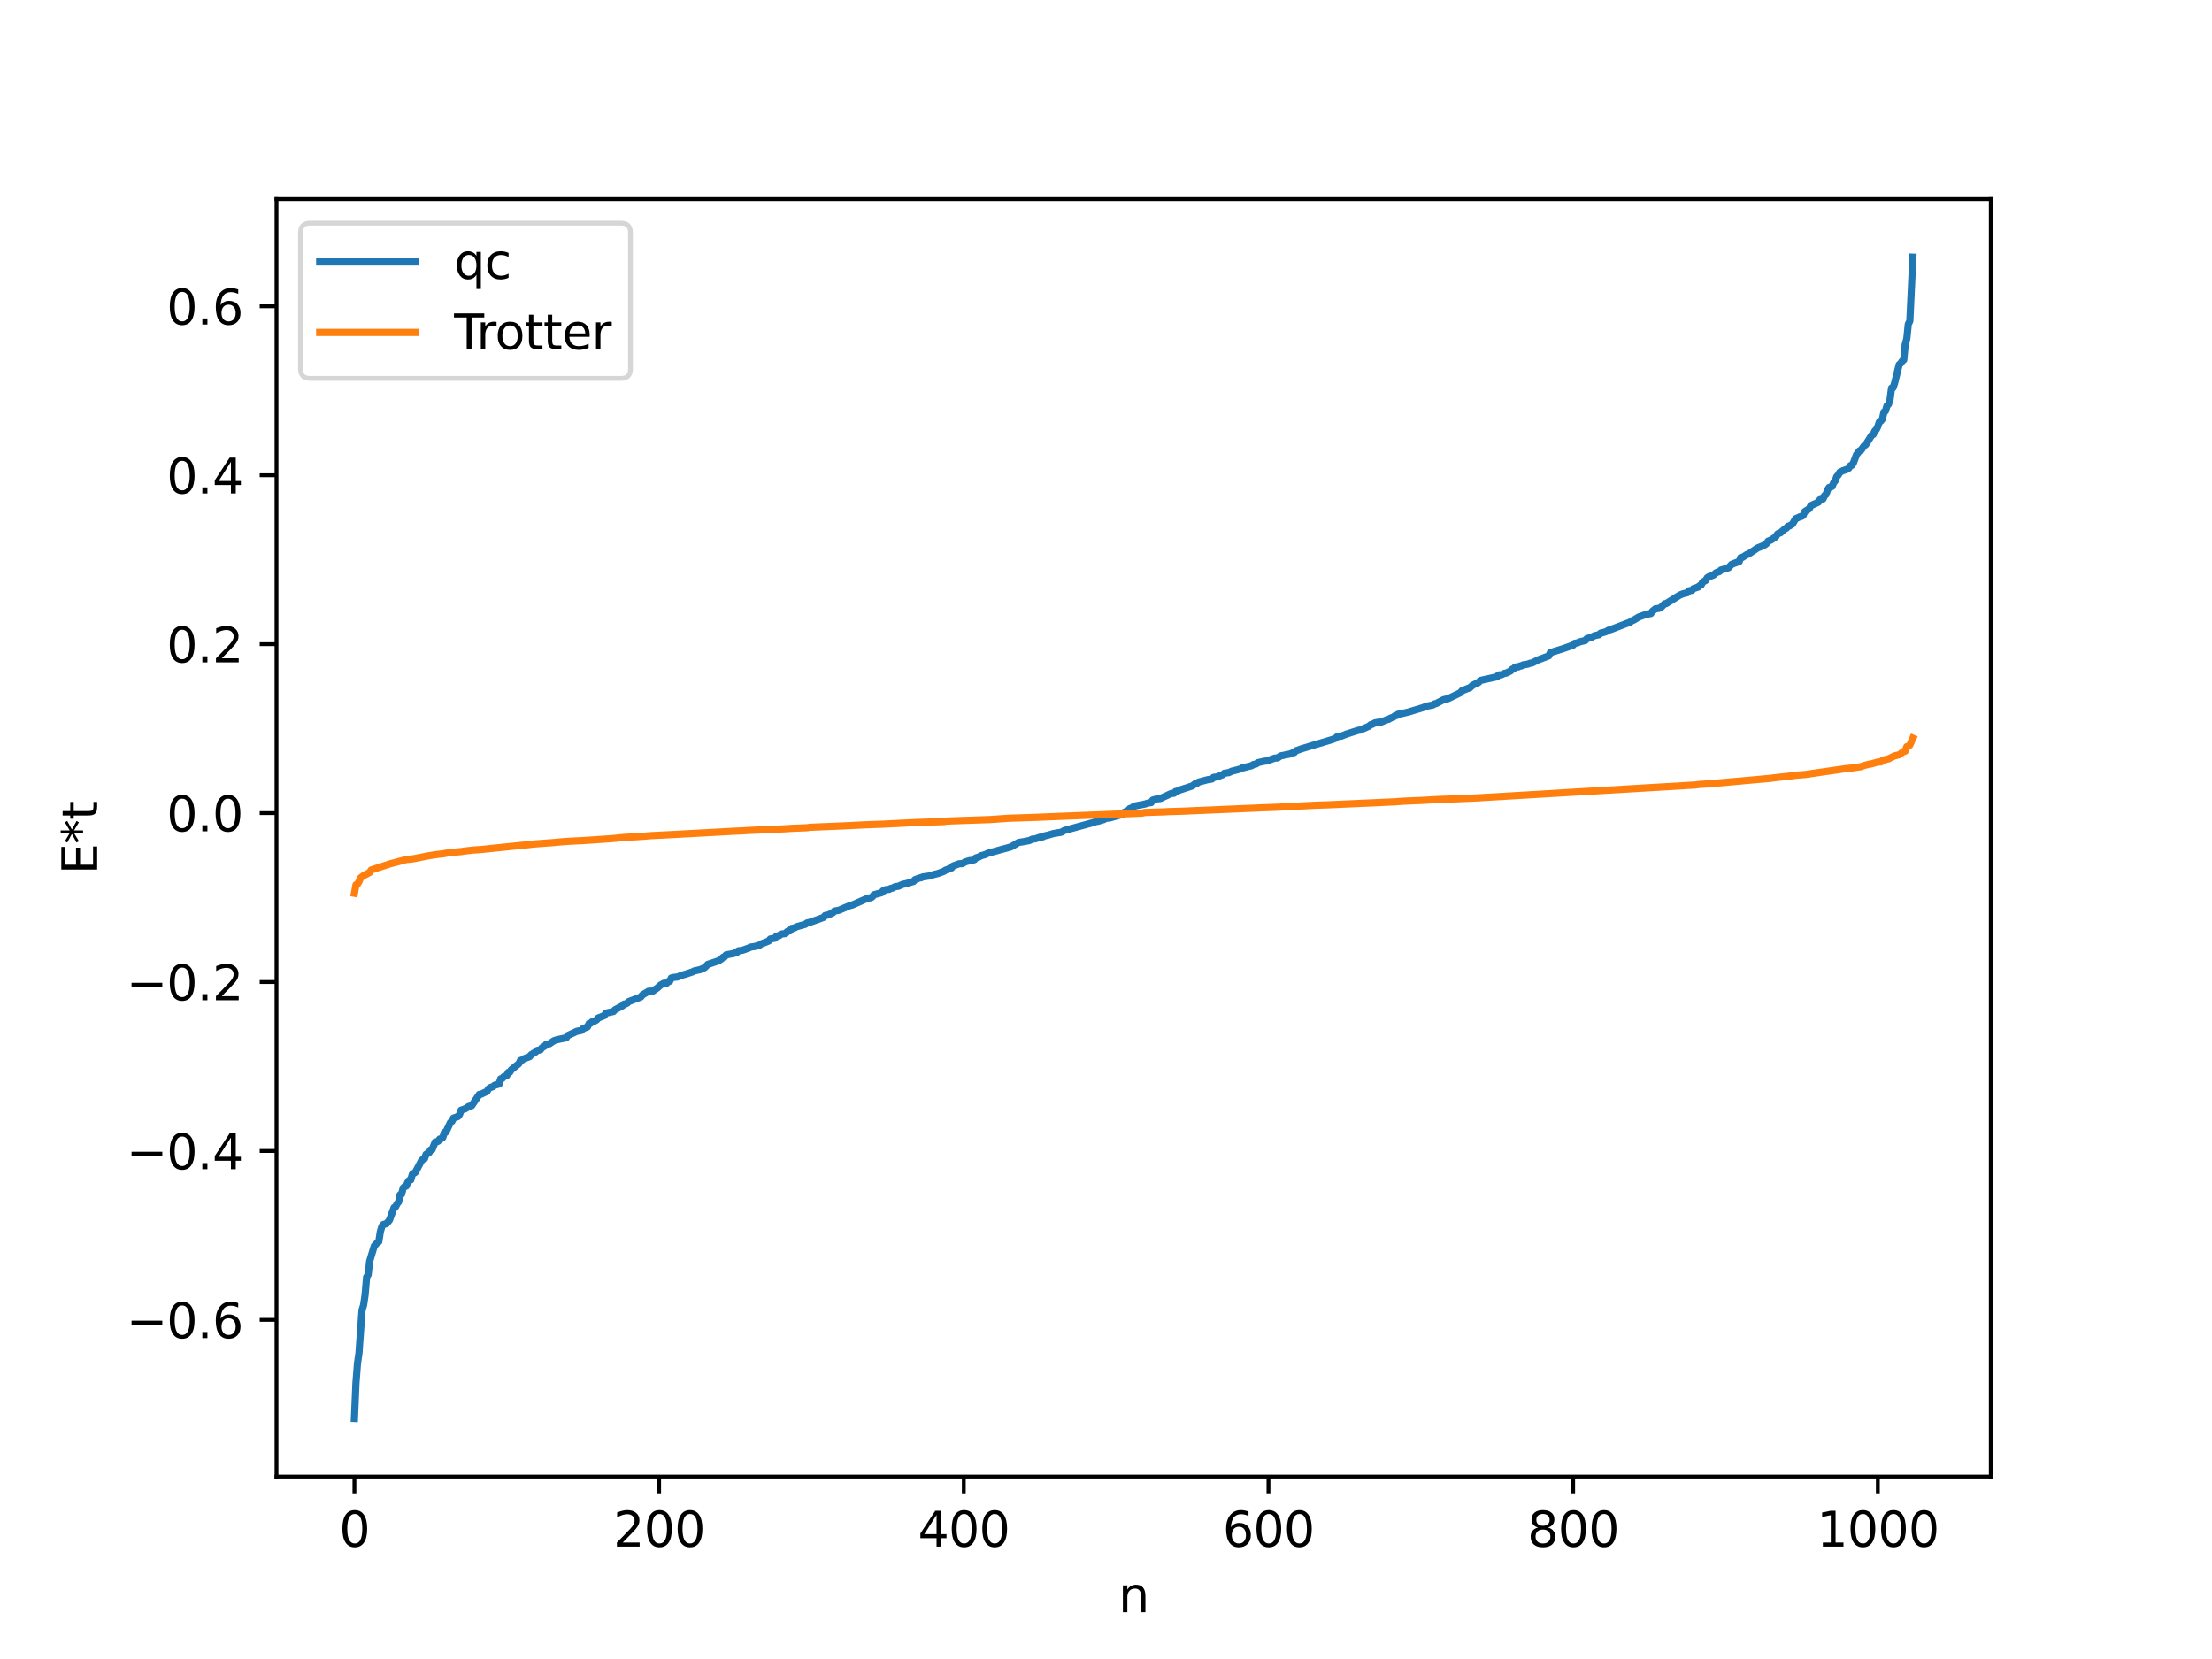 <?xml version="1.0" encoding="utf-8" standalone="no"?>
<!DOCTYPE svg PUBLIC "-//W3C//DTD SVG 1.1//EN"
  "http://www.w3.org/Graphics/SVG/1.1/DTD/svg11.dtd">
<svg xmlns:xlink="http://www.w3.org/1999/xlink" width="460.8pt" height="345.6pt" viewBox="0 0 460.8 345.6" xmlns="http://www.w3.org/2000/svg" version="1.1">
 <defs>
  <style type="text/css">*{stroke-linejoin: round; stroke-linecap: butt}</style>
 </defs>
 <g id="figure_1">
  <g id="patch_1">
   <path d="M 0 345.6 
L 460.8 345.6 
L 460.8 0 
L 0 0 
z
" style="fill: #ffffff"/>
  </g>
  <g id="axes_1">
   <g id="patch_2">
    <path d="M 57.6 307.584 
L 414.72 307.584 
L 414.72 41.472 
L 57.6 41.472 
z
" style="fill: #ffffff"/>
   </g>
   <g id="matplotlib.axis_1">
    <g id="xtick_1">
     <g id="line2d_1">
      <defs>
       <path id="m7a0e83592b" d="M 0 0 
L 0 3.5 
" style="stroke: #000000; stroke-width: 0.8"/>
      </defs>
      <g>
       <use xlink:href="#m7a0e83592b" x="73.833" y="307.584" style="stroke: #000000; stroke-width: 0.8"/>
      </g>
     </g>
     <g id="text_1">
      <!-- 0 -->
      <g transform="translate(70.651 322.182) scale(0.1 -0.1)">
       <defs>
        <path id="DejaVuSans-30" d="M 2034 4250 
Q 1547 4250 1301 3770 
Q 1056 3291 1056 2328 
Q 1056 1369 1301 889 
Q 1547 409 2034 409 
Q 2525 409 2770 889 
Q 3016 1369 3016 2328 
Q 3016 3291 2770 3770 
Q 2525 4250 2034 4250 
z
M 2034 4750 
Q 2819 4750 3233 4129 
Q 3647 3509 3647 2328 
Q 3647 1150 3233 529 
Q 2819 -91 2034 -91 
Q 1250 -91 836 529 
Q 422 1150 422 2328 
Q 422 3509 836 4129 
Q 1250 4750 2034 4750 
z
" transform="scale(0.016)"/>
       </defs>
       <use xlink:href="#DejaVuSans-30"/>
      </g>
     </g>
    </g>
    <g id="xtick_2">
     <g id="line2d_2">
      <g>
       <use xlink:href="#m7a0e83592b" x="137.304" y="307.584" style="stroke: #000000; stroke-width: 0.8"/>
      </g>
     </g>
     <g id="text_2">
      <!-- 200 -->
      <g transform="translate(127.76 322.182) scale(0.1 -0.1)">
       <defs>
        <path id="DejaVuSans-32" d="M 1228 531 
L 3431 531 
L 3431 0 
L 469 0 
L 469 531 
Q 828 903 1448 1529 
Q 2069 2156 2228 2338 
Q 2531 2678 2651 2914 
Q 2772 3150 2772 3378 
Q 2772 3750 2511 3984 
Q 2250 4219 1831 4219 
Q 1534 4219 1204 4116 
Q 875 4013 500 3803 
L 500 4441 
Q 881 4594 1212 4672 
Q 1544 4750 1819 4750 
Q 2544 4750 2975 4387 
Q 3406 4025 3406 3419 
Q 3406 3131 3298 2873 
Q 3191 2616 2906 2266 
Q 2828 2175 2409 1742 
Q 1991 1309 1228 531 
z
" transform="scale(0.016)"/>
       </defs>
       <use xlink:href="#DejaVuSans-32"/>
       <use xlink:href="#DejaVuSans-30" x="63.623"/>
       <use xlink:href="#DejaVuSans-30" x="127.246"/>
      </g>
     </g>
    </g>
    <g id="xtick_3">
     <g id="line2d_3">
      <g>
       <use xlink:href="#m7a0e83592b" x="200.775" y="307.584" style="stroke: #000000; stroke-width: 0.8"/>
      </g>
     </g>
     <g id="text_3">
      <!-- 400 -->
      <g transform="translate(191.231 322.182) scale(0.1 -0.1)">
       <defs>
        <path id="DejaVuSans-34" d="M 2419 4116 
L 825 1625 
L 2419 1625 
L 2419 4116 
z
M 2253 4666 
L 3047 4666 
L 3047 1625 
L 3713 1625 
L 3713 1100 
L 3047 1100 
L 3047 0 
L 2419 0 
L 2419 1100 
L 313 1100 
L 313 1709 
L 2253 4666 
z
" transform="scale(0.016)"/>
       </defs>
       <use xlink:href="#DejaVuSans-34"/>
       <use xlink:href="#DejaVuSans-30" x="63.623"/>
       <use xlink:href="#DejaVuSans-30" x="127.246"/>
      </g>
     </g>
    </g>
    <g id="xtick_4">
     <g id="line2d_4">
      <g>
       <use xlink:href="#m7a0e83592b" x="264.246" y="307.584" style="stroke: #000000; stroke-width: 0.8"/>
      </g>
     </g>
     <g id="text_4">
      <!-- 600 -->
      <g transform="translate(254.702 322.182) scale(0.1 -0.1)">
       <defs>
        <path id="DejaVuSans-36" d="M 2113 2584 
Q 1688 2584 1439 2293 
Q 1191 2003 1191 1497 
Q 1191 994 1439 701 
Q 1688 409 2113 409 
Q 2538 409 2786 701 
Q 3034 994 3034 1497 
Q 3034 2003 2786 2293 
Q 2538 2584 2113 2584 
z
M 3366 4563 
L 3366 3988 
Q 3128 4100 2886 4159 
Q 2644 4219 2406 4219 
Q 1781 4219 1451 3797 
Q 1122 3375 1075 2522 
Q 1259 2794 1537 2939 
Q 1816 3084 2150 3084 
Q 2853 3084 3261 2657 
Q 3669 2231 3669 1497 
Q 3669 778 3244 343 
Q 2819 -91 2113 -91 
Q 1303 -91 875 529 
Q 447 1150 447 2328 
Q 447 3434 972 4092 
Q 1497 4750 2381 4750 
Q 2619 4750 2861 4703 
Q 3103 4656 3366 4563 
z
" transform="scale(0.016)"/>
       </defs>
       <use xlink:href="#DejaVuSans-36"/>
       <use xlink:href="#DejaVuSans-30" x="63.623"/>
       <use xlink:href="#DejaVuSans-30" x="127.246"/>
      </g>
     </g>
    </g>
    <g id="xtick_5">
     <g id="line2d_5">
      <g>
       <use xlink:href="#m7a0e83592b" x="327.717" y="307.584" style="stroke: #000000; stroke-width: 0.8"/>
      </g>
     </g>
     <g id="text_5">
      <!-- 800 -->
      <g transform="translate(318.173 322.182) scale(0.1 -0.1)">
       <defs>
        <path id="DejaVuSans-38" d="M 2034 2216 
Q 1584 2216 1326 1975 
Q 1069 1734 1069 1313 
Q 1069 891 1326 650 
Q 1584 409 2034 409 
Q 2484 409 2743 651 
Q 3003 894 3003 1313 
Q 3003 1734 2745 1975 
Q 2488 2216 2034 2216 
z
M 1403 2484 
Q 997 2584 770 2862 
Q 544 3141 544 3541 
Q 544 4100 942 4425 
Q 1341 4750 2034 4750 
Q 2731 4750 3128 4425 
Q 3525 4100 3525 3541 
Q 3525 3141 3298 2862 
Q 3072 2584 2669 2484 
Q 3125 2378 3379 2068 
Q 3634 1759 3634 1313 
Q 3634 634 3220 271 
Q 2806 -91 2034 -91 
Q 1263 -91 848 271 
Q 434 634 434 1313 
Q 434 1759 690 2068 
Q 947 2378 1403 2484 
z
M 1172 3481 
Q 1172 3119 1398 2916 
Q 1625 2713 2034 2713 
Q 2441 2713 2670 2916 
Q 2900 3119 2900 3481 
Q 2900 3844 2670 4047 
Q 2441 4250 2034 4250 
Q 1625 4250 1398 4047 
Q 1172 3844 1172 3481 
z
" transform="scale(0.016)"/>
       </defs>
       <use xlink:href="#DejaVuSans-38"/>
       <use xlink:href="#DejaVuSans-30" x="63.623"/>
       <use xlink:href="#DejaVuSans-30" x="127.246"/>
      </g>
     </g>
    </g>
    <g id="xtick_6">
     <g id="line2d_6">
      <g>
       <use xlink:href="#m7a0e83592b" x="391.188" y="307.584" style="stroke: #000000; stroke-width: 0.8"/>
      </g>
     </g>
     <g id="text_6">
      <!-- 1000 -->
      <g transform="translate(378.463 322.182) scale(0.1 -0.1)">
       <defs>
        <path id="DejaVuSans-31" d="M 794 531 
L 1825 531 
L 1825 4091 
L 703 3866 
L 703 4441 
L 1819 4666 
L 2450 4666 
L 2450 531 
L 3481 531 
L 3481 0 
L 794 0 
L 794 531 
z
" transform="scale(0.016)"/>
       </defs>
       <use xlink:href="#DejaVuSans-31"/>
       <use xlink:href="#DejaVuSans-30" x="63.623"/>
       <use xlink:href="#DejaVuSans-30" x="127.246"/>
       <use xlink:href="#DejaVuSans-30" x="190.869"/>
      </g>
     </g>
    </g>
    <g id="text_7">
     <!-- n -->
     <g transform="translate(232.991 335.861) scale(0.1 -0.1)">
      <defs>
       <path id="DejaVuSans-6e" d="M 3513 2113 
L 3513 0 
L 2938 0 
L 2938 2094 
Q 2938 2591 2744 2837 
Q 2550 3084 2163 3084 
Q 1697 3084 1428 2787 
Q 1159 2491 1159 1978 
L 1159 0 
L 581 0 
L 581 3500 
L 1159 3500 
L 1159 2956 
Q 1366 3272 1645 3428 
Q 1925 3584 2291 3584 
Q 2894 3584 3203 3211 
Q 3513 2838 3513 2113 
z
" transform="scale(0.016)"/>
      </defs>
      <use xlink:href="#DejaVuSans-6e"/>
     </g>
    </g>
   </g>
   <g id="matplotlib.axis_2">
    <g id="ytick_1">
     <g id="line2d_7">
      <defs>
       <path id="mb31cca8a50" d="M 0 0 
L -3.5 0 
" style="stroke: #000000; stroke-width: 0.8"/>
      </defs>
      <g>
       <use xlink:href="#mb31cca8a50" x="57.6" y="274.954" style="stroke: #000000; stroke-width: 0.8"/>
      </g>
     </g>
     <g id="text_8">
      <!-- −0.6 -->
      <g transform="translate(26.317 278.753) scale(0.1 -0.1)">
       <defs>
        <path id="DejaVuSans-2212" d="M 678 2272 
L 4684 2272 
L 4684 1741 
L 678 1741 
L 678 2272 
z
" transform="scale(0.016)"/>
        <path id="DejaVuSans-2e" d="M 684 794 
L 1344 794 
L 1344 0 
L 684 0 
L 684 794 
z
" transform="scale(0.016)"/>
       </defs>
       <use xlink:href="#DejaVuSans-2212"/>
       <use xlink:href="#DejaVuSans-30" x="83.789"/>
       <use xlink:href="#DejaVuSans-2e" x="147.412"/>
       <use xlink:href="#DejaVuSans-36" x="179.199"/>
      </g>
     </g>
    </g>
    <g id="ytick_2">
     <g id="line2d_8">
      <g>
       <use xlink:href="#mb31cca8a50" x="57.6" y="239.763" style="stroke: #000000; stroke-width: 0.8"/>
      </g>
     </g>
     <g id="text_9">
      <!-- −0.4 -->
      <g transform="translate(26.317 243.562) scale(0.1 -0.1)">
       <use xlink:href="#DejaVuSans-2212"/>
       <use xlink:href="#DejaVuSans-30" x="83.789"/>
       <use xlink:href="#DejaVuSans-2e" x="147.412"/>
       <use xlink:href="#DejaVuSans-34" x="179.199"/>
      </g>
     </g>
    </g>
    <g id="ytick_3">
     <g id="line2d_9">
      <g>
       <use xlink:href="#mb31cca8a50" x="57.6" y="204.571" style="stroke: #000000; stroke-width: 0.8"/>
      </g>
     </g>
     <g id="text_10">
      <!-- −0.2 -->
      <g transform="translate(26.317 208.37) scale(0.1 -0.1)">
       <use xlink:href="#DejaVuSans-2212"/>
       <use xlink:href="#DejaVuSans-30" x="83.789"/>
       <use xlink:href="#DejaVuSans-2e" x="147.412"/>
       <use xlink:href="#DejaVuSans-32" x="179.199"/>
      </g>
     </g>
    </g>
    <g id="ytick_4">
     <g id="line2d_10">
      <g>
       <use xlink:href="#mb31cca8a50" x="57.6" y="169.379" style="stroke: #000000; stroke-width: 0.8"/>
      </g>
     </g>
     <g id="text_11">
      <!-- 0.0 -->
      <g transform="translate(34.697 173.178) scale(0.1 -0.1)">
       <use xlink:href="#DejaVuSans-30"/>
       <use xlink:href="#DejaVuSans-2e" x="63.623"/>
       <use xlink:href="#DejaVuSans-30" x="95.41"/>
      </g>
     </g>
    </g>
    <g id="ytick_5">
     <g id="line2d_11">
      <g>
       <use xlink:href="#mb31cca8a50" x="57.6" y="134.187" style="stroke: #000000; stroke-width: 0.8"/>
      </g>
     </g>
     <g id="text_12">
      <!-- 0.2 -->
      <g transform="translate(34.697 137.987) scale(0.1 -0.1)">
       <use xlink:href="#DejaVuSans-30"/>
       <use xlink:href="#DejaVuSans-2e" x="63.623"/>
       <use xlink:href="#DejaVuSans-32" x="95.41"/>
      </g>
     </g>
    </g>
    <g id="ytick_6">
     <g id="line2d_12">
      <g>
       <use xlink:href="#mb31cca8a50" x="57.6" y="98.996" style="stroke: #000000; stroke-width: 0.8"/>
      </g>
     </g>
     <g id="text_13">
      <!-- 0.4 -->
      <g transform="translate(34.697 102.795) scale(0.1 -0.1)">
       <use xlink:href="#DejaVuSans-30"/>
       <use xlink:href="#DejaVuSans-2e" x="63.623"/>
       <use xlink:href="#DejaVuSans-34" x="95.41"/>
      </g>
     </g>
    </g>
    <g id="ytick_7">
     <g id="line2d_13">
      <g>
       <use xlink:href="#mb31cca8a50" x="57.6" y="63.804" style="stroke: #000000; stroke-width: 0.8"/>
      </g>
     </g>
     <g id="text_14">
      <!-- 0.6 -->
      <g transform="translate(34.697 67.603) scale(0.1 -0.1)">
       <use xlink:href="#DejaVuSans-30"/>
       <use xlink:href="#DejaVuSans-2e" x="63.623"/>
       <use xlink:href="#DejaVuSans-36" x="95.41"/>
      </g>
     </g>
    </g>
    <g id="text_15">
     <!-- E*t -->
     <g transform="translate(20.238 182.148) rotate(-90) scale(0.1 -0.1)">
      <defs>
       <path id="DejaVuSans-45" d="M 628 4666 
L 3578 4666 
L 3578 4134 
L 1259 4134 
L 1259 2753 
L 3481 2753 
L 3481 2222 
L 1259 2222 
L 1259 531 
L 3634 531 
L 3634 0 
L 628 0 
L 628 4666 
z
" transform="scale(0.016)"/>
       <path id="DejaVuSans-2a" d="M 3009 3897 
L 1888 3291 
L 3009 2681 
L 2828 2375 
L 1778 3009 
L 1778 1831 
L 1422 1831 
L 1422 3009 
L 372 2375 
L 191 2681 
L 1313 3291 
L 191 3897 
L 372 4206 
L 1422 3572 
L 1422 4750 
L 1778 4750 
L 1778 3572 
L 2828 4206 
L 3009 3897 
z
" transform="scale(0.016)"/>
       <path id="DejaVuSans-74" d="M 1172 4494 
L 1172 3500 
L 2356 3500 
L 2356 3053 
L 1172 3053 
L 1172 1153 
Q 1172 725 1289 603 
Q 1406 481 1766 481 
L 2356 481 
L 2356 0 
L 1766 0 
Q 1100 0 847 248 
Q 594 497 594 1153 
L 594 3053 
L 172 3053 
L 172 3500 
L 594 3500 
L 594 4494 
L 1172 4494 
z
" transform="scale(0.016)"/>
      </defs>
      <use xlink:href="#DejaVuSans-45"/>
      <use xlink:href="#DejaVuSans-2a" x="63.184"/>
      <use xlink:href="#DejaVuSans-74" x="113.184"/>
     </g>
    </g>
   </g>
   <g id="line2d_14">
    <path d="M 73.833 295.488 
L 74.15 288.139 
L 74.467 284.051 
L 74.785 281.818 
L 75.42 272.903 
L 75.737 271.88 
L 76.054 269.732 
L 76.372 266.033 
L 76.689 265.555 
L 77.006 262.719 
L 77.958 259.576 
L 78.593 258.88 
L 78.91 258.657 
L 79.228 256.58 
L 79.545 255.506 
L 79.862 255.083 
L 80.497 254.927 
L 81.132 254.17 
L 82.084 251.558 
L 82.401 251.405 
L 82.719 250.765 
L 83.036 250.396 
L 83.353 248.877 
L 83.671 248.755 
L 83.988 247.463 
L 84.305 247.17 
L 84.623 247.074 
L 84.94 246.293 
L 85.258 245.868 
L 85.575 245.786 
L 85.892 244.617 
L 86.527 244.209 
L 87.796 241.793 
L 88.114 241.474 
L 88.431 241.371 
L 88.748 240.47 
L 89.383 240.123 
L 89.7 239.533 
L 90.018 239.461 
L 90.653 237.904 
L 90.97 237.872 
L 91.287 237.727 
L 91.605 237.273 
L 91.922 237.214 
L 92.239 236.964 
L 92.557 235.922 
L 92.874 235.863 
L 93.826 233.838 
L 94.143 233.6 
L 94.461 232.919 
L 95.413 232.584 
L 95.73 232.175 
L 96.048 231.28 
L 97 230.934 
L 97.634 230.495 
L 98.269 230.325 
L 99.856 227.983 
L 100.173 227.968 
L 101.125 227.509 
L 101.443 227.396 
L 101.76 226.826 
L 102.077 226.582 
L 102.712 226.348 
L 103.029 226.078 
L 103.981 225.81 
L 104.299 224.74 
L 104.616 224.675 
L 104.934 224.308 
L 105.568 224.067 
L 105.886 223.403 
L 106.203 223.36 
L 106.52 222.842 
L 108.107 221.567 
L 108.424 220.915 
L 108.742 220.858 
L 109.059 220.596 
L 110.329 220.118 
L 110.646 219.723 
L 111.598 219.135 
L 111.915 218.825 
L 112.55 218.727 
L 112.867 218.295 
L 113.502 217.898 
L 113.82 217.523 
L 114.454 217.447 
L 115.406 216.798 
L 116.041 216.598 
L 116.676 216.46 
L 117.31 216.326 
L 117.945 216.207 
L 118.262 215.733 
L 120.167 214.839 
L 121.119 214.66 
L 121.436 214.292 
L 122.071 214.045 
L 122.388 213.916 
L 122.705 213.23 
L 123.023 213.167 
L 123.34 212.859 
L 123.658 212.819 
L 124.292 212.465 
L 124.61 212.069 
L 125.879 211.573 
L 126.196 211.054 
L 127.783 210.715 
L 128.1 210.355 
L 129.687 209.52 
L 130.005 209.165 
L 130.322 209.13 
L 130.639 208.975 
L 130.957 208.655 
L 133.496 207.69 
L 133.813 207.282 
L 135.082 206.503 
L 136.034 206.442 
L 136.986 205.771 
L 137.621 205.201 
L 138.256 204.837 
L 138.891 204.818 
L 139.208 204.473 
L 139.525 204.396 
L 139.843 203.726 
L 140.477 203.589 
L 141.112 203.53 
L 142.064 203.147 
L 142.699 202.974 
L 144.286 202.453 
L 144.603 202.264 
L 145.872 201.988 
L 146.824 201.558 
L 147.459 200.89 
L 148.094 200.693 
L 149.681 200.155 
L 150.315 199.734 
L 150.633 199.398 
L 150.95 199.312 
L 151.267 198.916 
L 152.854 198.632 
L 153.172 198.459 
L 153.489 198.436 
L 153.806 198.081 
L 154.758 197.93 
L 156.028 197.467 
L 156.345 197.291 
L 157.297 197.163 
L 157.932 196.955 
L 158.249 196.892 
L 158.567 196.632 
L 159.201 196.397 
L 160.153 196.021 
L 160.471 195.604 
L 161.423 195.451 
L 161.74 195.036 
L 162.375 194.873 
L 162.692 194.585 
L 163.644 194.474 
L 163.962 194.098 
L 164.279 193.936 
L 164.596 193.905 
L 164.914 193.4 
L 165.548 193.293 
L 165.866 193.078 
L 167.77 192.542 
L 168.087 192.281 
L 168.722 192.128 
L 170.626 191.457 
L 171.578 191.096 
L 171.896 190.713 
L 172.53 190.591 
L 173.482 190.161 
L 173.8 189.813 
L 174.434 189.672 
L 174.752 189.634 
L 176.973 188.679 
L 177.608 188.504 
L 180.781 187.099 
L 181.416 187.019 
L 181.734 186.812 
L 182.051 186.398 
L 183.638 185.968 
L 183.955 185.579 
L 184.272 185.532 
L 184.59 185.304 
L 185.224 185.278 
L 185.542 185.073 
L 185.859 185.037 
L 186.494 184.704 
L 187.129 184.631 
L 188.081 184.217 
L 188.715 184.093 
L 190.302 183.621 
L 190.62 183.248 
L 191.572 182.88 
L 191.889 182.859 
L 192.206 182.68 
L 193.476 182.501 
L 194.745 182.124 
L 195.38 181.971 
L 196.649 181.505 
L 196.967 181.274 
L 197.601 181.055 
L 197.919 180.817 
L 198.236 180.807 
L 198.553 180.393 
L 199.823 179.937 
L 200.458 179.909 
L 201.092 179.551 
L 202.044 179.27 
L 202.362 179.267 
L 202.996 179.085 
L 203.314 178.703 
L 203.948 178.522 
L 204.266 178.292 
L 205.218 178.028 
L 205.853 177.728 
L 210.613 176.418 
L 212.2 175.488 
L 213.152 175.349 
L 214.421 175.105 
L 215.056 174.803 
L 215.691 174.741 
L 216.643 174.407 
L 217.277 174.324 
L 217.595 174.132 
L 218.229 173.996 
L 219.499 173.63 
L 221.086 173.372 
L 221.72 173.003 
L 227.75 171.354 
L 228.385 171.129 
L 228.702 171.093 
L 229.337 170.909 
L 229.972 170.719 
L 230.289 170.489 
L 231.241 170.376 
L 232.828 169.924 
L 233.78 169.649 
L 234.097 169.261 
L 235.049 168.819 
L 235.367 168.426 
L 235.684 168.348 
L 236.319 167.922 
L 238.54 167.486 
L 239.175 167.289 
L 239.81 167.19 
L 240.127 166.673 
L 241.079 166.4 
L 241.714 166.346 
L 243.935 165.32 
L 244.57 165.25 
L 244.887 164.885 
L 245.205 164.835 
L 245.839 164.546 
L 248.378 163.724 
L 249.013 163.242 
L 249.33 163.199 
L 249.648 162.937 
L 251.552 162.426 
L 252.186 162.335 
L 252.504 162.26 
L 252.821 161.931 
L 253.456 161.857 
L 254.725 161.394 
L 255.043 161.085 
L 255.995 160.942 
L 256.629 160.642 
L 257.581 160.417 
L 258.534 160.141 
L 258.851 159.924 
L 259.168 159.91 
L 259.803 159.733 
L 260.755 159.504 
L 261.072 159.268 
L 261.707 159.132 
L 262.024 158.876 
L 263.294 158.596 
L 263.929 158.508 
L 265.515 157.94 
L 266.15 157.887 
L 266.785 157.461 
L 267.42 157.338 
L 268.054 157.205 
L 268.689 157.082 
L 269.324 156.822 
L 269.641 156.758 
L 269.958 156.403 
L 271.228 155.955 
L 276.623 154.334 
L 277.575 154.043 
L 278.21 153.802 
L 278.527 153.485 
L 279.479 153.333 
L 280.431 152.943 
L 282.97 152.13 
L 283.287 152.115 
L 285.191 151.279 
L 285.509 150.983 
L 285.826 150.899 
L 286.461 150.577 
L 287.096 150.463 
L 287.73 150.413 
L 289 149.896 
L 289.317 149.834 
L 289.634 149.608 
L 290.269 149.382 
L 290.586 149.126 
L 290.904 149.063 
L 291.221 148.792 
L 291.856 148.693 
L 293.443 148.316 
L 296.299 147.455 
L 297.251 147.102 
L 298.52 146.856 
L 298.838 146.631 
L 299.155 146.577 
L 300.742 145.748 
L 301.694 145.534 
L 304.233 144.304 
L 304.55 143.903 
L 305.185 143.656 
L 305.82 143.393 
L 306.137 143.322 
L 306.772 142.754 
L 308.041 142.139 
L 308.358 141.756 
L 311.849 140.988 
L 312.167 140.615 
L 312.801 140.551 
L 313.436 140.252 
L 313.753 140.23 
L 314.705 139.76 
L 315.023 139.405 
L 315.34 139.293 
L 315.658 138.954 
L 316.292 138.934 
L 316.61 138.745 
L 316.927 138.726 
L 317.244 138.513 
L 317.879 138.417 
L 318.196 138.365 
L 318.831 138.141 
L 319.148 138.119 
L 320.418 137.467 
L 322.639 136.629 
L 322.957 135.961 
L 325.813 135.067 
L 327.717 134.387 
L 328.034 134.02 
L 328.669 133.915 
L 328.986 133.732 
L 330.256 133.42 
L 330.573 133.042 
L 331.525 132.759 
L 332.16 132.433 
L 332.795 132.28 
L 333.112 132.235 
L 333.429 131.892 
L 334.064 131.747 
L 334.699 131.533 
L 335.016 131.306 
L 335.651 131.107 
L 339.142 129.766 
L 339.459 129.754 
L 339.777 129.41 
L 340.411 129.126 
L 341.363 128.539 
L 342.633 128.089 
L 342.95 128.06 
L 343.267 127.913 
L 343.902 127.805 
L 344.22 127.339 
L 344.854 126.83 
L 345.489 126.744 
L 345.806 126.657 
L 346.124 126.418 
L 346.758 125.78 
L 347.076 125.745 
L 349.932 123.958 
L 350.567 123.703 
L 351.519 123.468 
L 351.836 123.064 
L 352.471 122.976 
L 352.788 122.604 
L 353.74 122.307 
L 354.058 122.009 
L 354.375 121.875 
L 354.692 121.253 
L 355.327 120.916 
L 355.644 120.365 
L 355.962 120.152 
L 356.914 119.817 
L 357.548 119.274 
L 358.183 119.061 
L 358.5 118.746 
L 360.087 118.265 
L 360.722 117.572 
L 361.357 117.315 
L 362.309 116.979 
L 362.626 116.149 
L 362.943 116.129 
L 363.896 115.521 
L 364.213 115.432 
L 364.848 115.017 
L 366.117 114.159 
L 367.069 113.773 
L 367.704 113.457 
L 368.021 113.205 
L 368.339 112.732 
L 368.973 112.481 
L 369.925 111.825 
L 370.243 111.294 
L 370.56 111.071 
L 370.877 111.015 
L 371.829 110.162 
L 372.147 110.026 
L 372.464 109.618 
L 372.781 109.57 
L 373.416 109.155 
L 374.051 108.069 
L 375.003 107.638 
L 375.32 107.568 
L 375.638 107.369 
L 375.955 106.58 
L 376.907 105.973 
L 377.224 105.33 
L 378.811 104.608 
L 379.129 104.092 
L 379.763 103.943 
L 380.081 103.242 
L 380.398 102.996 
L 380.715 102.046 
L 381.033 101.545 
L 381.667 101.332 
L 381.985 100.545 
L 382.302 100.193 
L 382.62 99.288 
L 382.937 98.966 
L 383.254 98.395 
L 383.889 98.061 
L 384.841 97.746 
L 385.158 97.503 
L 385.476 97.003 
L 385.793 96.913 
L 386.11 96.408 
L 386.745 94.709 
L 387.38 93.901 
L 387.697 93.769 
L 388.332 92.871 
L 388.649 92.668 
L 389.919 90.657 
L 390.236 90.498 
L 390.553 89.787 
L 390.871 89.479 
L 391.188 88.84 
L 391.505 87.89 
L 391.823 87.701 
L 392.14 87.287 
L 392.458 85.839 
L 392.775 85.617 
L 393.092 84.527 
L 393.41 84.23 
L 393.727 83.263 
L 394.044 80.852 
L 394.362 80.767 
L 394.679 79.819 
L 395.631 75.971 
L 395.948 75.688 
L 396.266 75.217 
L 396.583 74.968 
L 396.9 71.702 
L 397.218 70.581 
L 397.535 67.513 
L 397.853 66.892 
L 398.487 53.568 
L 398.487 53.568 
" clip-path="url(#pab5b676eda)" style="fill: none; stroke: #1f77b4; stroke-width: 1.5; stroke-linecap: square"/>
   </g>
   <g id="line2d_15">
    <path d="M 73.833 186.095 
L 74.15 184.336 
L 74.467 184.163 
L 74.785 183.664 
L 75.102 182.885 
L 75.737 182.404 
L 77.006 181.749 
L 77.324 181.239 
L 81.132 179.989 
L 81.767 179.821 
L 84.623 179.057 
L 85.575 178.972 
L 86.21 178.879 
L 87.479 178.63 
L 89.383 178.256 
L 90.653 178.061 
L 91.287 177.969 
L 92.239 177.875 
L 93.509 177.628 
L 96.048 177.401 
L 96.682 177.297 
L 98.586 177.08 
L 100.173 176.973 
L 110.011 175.961 
L 110.963 175.847 
L 112.55 175.723 
L 115.089 175.538 
L 116.041 175.453 
L 116.993 175.359 
L 118.897 175.233 
L 121.436 175.11 
L 127.466 174.704 
L 129.37 174.512 
L 130.005 174.45 
L 132.543 174.304 
L 134.13 174.201 
L 135.717 174.071 
L 138.256 173.946 
L 141.112 173.798 
L 153.172 173.146 
L 154.441 173.093 
L 156.345 172.979 
L 161.423 172.746 
L 163.644 172.646 
L 164.914 172.558 
L 168.087 172.436 
L 168.722 172.337 
L 175.704 172.046 
L 180.781 171.801 
L 183.955 171.687 
L 189.35 171.416 
L 191.254 171.334 
L 194.428 171.22 
L 196.649 171.149 
L 197.284 171.04 
L 198.553 170.993 
L 206.17 170.729 
L 210.296 170.447 
L 214.739 170.304 
L 237.905 169.384 
L 238.54 169.246 
L 242.348 169.13 
L 243.3 169.076 
L 246.791 168.969 
L 249.013 168.862 
L 260.438 168.384 
L 262.659 168.285 
L 266.15 168.153 
L 273.767 167.755 
L 276.94 167.644 
L 290.586 167.033 
L 292.173 166.908 
L 296.299 166.732 
L 299.155 166.564 
L 302.011 166.459 
L 304.233 166.364 
L 307.724 166.214 
L 353.105 163.528 
L 354.058 163.411 
L 355.962 163.288 
L 368.973 162.126 
L 369.608 162.029 
L 373.416 161.605 
L 374.051 161.502 
L 375.955 161.355 
L 384.524 160.117 
L 385.793 159.99 
L 387.697 159.703 
L 388.332 159.463 
L 389.284 159.218 
L 389.919 159.11 
L 391.188 158.746 
L 391.823 158.725 
L 392.14 158.422 
L 392.775 158.23 
L 393.41 158.086 
L 394.044 157.763 
L 394.679 157.458 
L 395.314 157.306 
L 395.631 157.234 
L 396.583 156.532 
L 396.9 156.47 
L 397.218 155.546 
L 397.535 155.474 
L 397.853 155.207 
L 398.487 153.787 
L 398.487 153.787 
" clip-path="url(#pab5b676eda)" style="fill: none; stroke: #ff7f0e; stroke-width: 1.5; stroke-linecap: square"/>
   </g>
   <g id="patch_3">
    <path d="M 57.6 307.584 
L 57.6 41.472 
" style="fill: none; stroke: #000000; stroke-width: 0.8; stroke-linejoin: miter; stroke-linecap: square"/>
   </g>
   <g id="patch_4">
    <path d="M 414.72 307.584 
L 414.72 41.472 
" style="fill: none; stroke: #000000; stroke-width: 0.8; stroke-linejoin: miter; stroke-linecap: square"/>
   </g>
   <g id="patch_5">
    <path d="M 57.6 307.584 
L 414.72 307.584 
" style="fill: none; stroke: #000000; stroke-width: 0.8; stroke-linejoin: miter; stroke-linecap: square"/>
   </g>
   <g id="patch_6">
    <path d="M 57.6 41.472 
L 414.72 41.472 
" style="fill: none; stroke: #000000; stroke-width: 0.8; stroke-linejoin: miter; stroke-linecap: square"/>
   </g>
   <g id="legend_1">
    <g id="patch_7">
     <path d="M 64.6 78.828 
L 129.342 78.828 
Q 131.342 78.828 131.342 76.828 
L 131.342 48.472 
Q 131.342 46.472 129.342 46.472 
L 64.6 46.472 
Q 62.6 46.472 62.6 48.472 
L 62.6 76.828 
Q 62.6 78.828 64.6 78.828 
z
" style="fill: #ffffff; opacity: 0.8; stroke: #cccccc; stroke-linejoin: miter"/>
    </g>
    <g id="line2d_16">
     <path d="M 66.6 54.57 
L 76.6 54.57 
L 86.6 54.57 
" style="fill: none; stroke: #1f77b4; stroke-width: 1.5; stroke-linecap: square"/>
    </g>
    <g id="text_16">
     <!-- qc -->
     <g transform="translate(94.6 58.07) scale(0.1 -0.1)">
      <defs>
       <path id="DejaVuSans-71" d="M 947 1747 
Q 947 1113 1208 752 
Q 1469 391 1925 391 
Q 2381 391 2643 752 
Q 2906 1113 2906 1747 
Q 2906 2381 2643 2742 
Q 2381 3103 1925 3103 
Q 1469 3103 1208 2742 
Q 947 2381 947 1747 
z
M 2906 525 
Q 2725 213 2448 61 
Q 2172 -91 1784 -91 
Q 1150 -91 751 415 
Q 353 922 353 1747 
Q 353 2572 751 3078 
Q 1150 3584 1784 3584 
Q 2172 3584 2448 3432 
Q 2725 3281 2906 2969 
L 2906 3500 
L 3481 3500 
L 3481 -1331 
L 2906 -1331 
L 2906 525 
z
" transform="scale(0.016)"/>
       <path id="DejaVuSans-63" d="M 3122 3366 
L 3122 2828 
Q 2878 2963 2633 3030 
Q 2388 3097 2138 3097 
Q 1578 3097 1268 2742 
Q 959 2388 959 1747 
Q 959 1106 1268 751 
Q 1578 397 2138 397 
Q 2388 397 2633 464 
Q 2878 531 3122 666 
L 3122 134 
Q 2881 22 2623 -34 
Q 2366 -91 2075 -91 
Q 1284 -91 818 406 
Q 353 903 353 1747 
Q 353 2603 823 3093 
Q 1294 3584 2113 3584 
Q 2378 3584 2631 3529 
Q 2884 3475 3122 3366 
z
" transform="scale(0.016)"/>
      </defs>
      <use xlink:href="#DejaVuSans-71"/>
      <use xlink:href="#DejaVuSans-63" x="63.477"/>
     </g>
    </g>
    <g id="line2d_17">
     <path d="M 66.6 69.249 
L 76.6 69.249 
L 86.6 69.249 
" style="fill: none; stroke: #ff7f0e; stroke-width: 1.5; stroke-linecap: square"/>
    </g>
    <g id="text_17">
     <!-- Trotter -->
     <g transform="translate(94.6 72.749) scale(0.1 -0.1)">
      <defs>
       <path id="DejaVuSans-54" d="M -19 4666 
L 3928 4666 
L 3928 4134 
L 2272 4134 
L 2272 0 
L 1638 0 
L 1638 4134 
L -19 4134 
L -19 4666 
z
" transform="scale(0.016)"/>
       <path id="DejaVuSans-72" d="M 2631 2963 
Q 2534 3019 2420 3045 
Q 2306 3072 2169 3072 
Q 1681 3072 1420 2755 
Q 1159 2438 1159 1844 
L 1159 0 
L 581 0 
L 581 3500 
L 1159 3500 
L 1159 2956 
Q 1341 3275 1631 3429 
Q 1922 3584 2338 3584 
Q 2397 3584 2469 3576 
Q 2541 3569 2628 3553 
L 2631 2963 
z
" transform="scale(0.016)"/>
       <path id="DejaVuSans-6f" d="M 1959 3097 
Q 1497 3097 1228 2736 
Q 959 2375 959 1747 
Q 959 1119 1226 758 
Q 1494 397 1959 397 
Q 2419 397 2687 759 
Q 2956 1122 2956 1747 
Q 2956 2369 2687 2733 
Q 2419 3097 1959 3097 
z
M 1959 3584 
Q 2709 3584 3137 3096 
Q 3566 2609 3566 1747 
Q 3566 888 3137 398 
Q 2709 -91 1959 -91 
Q 1206 -91 779 398 
Q 353 888 353 1747 
Q 353 2609 779 3096 
Q 1206 3584 1959 3584 
z
" transform="scale(0.016)"/>
       <path id="DejaVuSans-65" d="M 3597 1894 
L 3597 1613 
L 953 1613 
Q 991 1019 1311 708 
Q 1631 397 2203 397 
Q 2534 397 2845 478 
Q 3156 559 3463 722 
L 3463 178 
Q 3153 47 2828 -22 
Q 2503 -91 2169 -91 
Q 1331 -91 842 396 
Q 353 884 353 1716 
Q 353 2575 817 3079 
Q 1281 3584 2069 3584 
Q 2775 3584 3186 3129 
Q 3597 2675 3597 1894 
z
M 3022 2063 
Q 3016 2534 2758 2815 
Q 2500 3097 2075 3097 
Q 1594 3097 1305 2825 
Q 1016 2553 972 2059 
L 3022 2063 
z
" transform="scale(0.016)"/>
      </defs>
      <use xlink:href="#DejaVuSans-54"/>
      <use xlink:href="#DejaVuSans-72" x="46.334"/>
      <use xlink:href="#DejaVuSans-6f" x="85.197"/>
      <use xlink:href="#DejaVuSans-74" x="146.379"/>
      <use xlink:href="#DejaVuSans-74" x="185.588"/>
      <use xlink:href="#DejaVuSans-65" x="224.797"/>
      <use xlink:href="#DejaVuSans-72" x="286.32"/>
     </g>
    </g>
   </g>
  </g>
 </g>
 <defs>
  <clipPath id="pab5b676eda">
   <rect x="57.6" y="41.472" width="357.12" height="266.112"/>
  </clipPath>
 </defs>
</svg>
